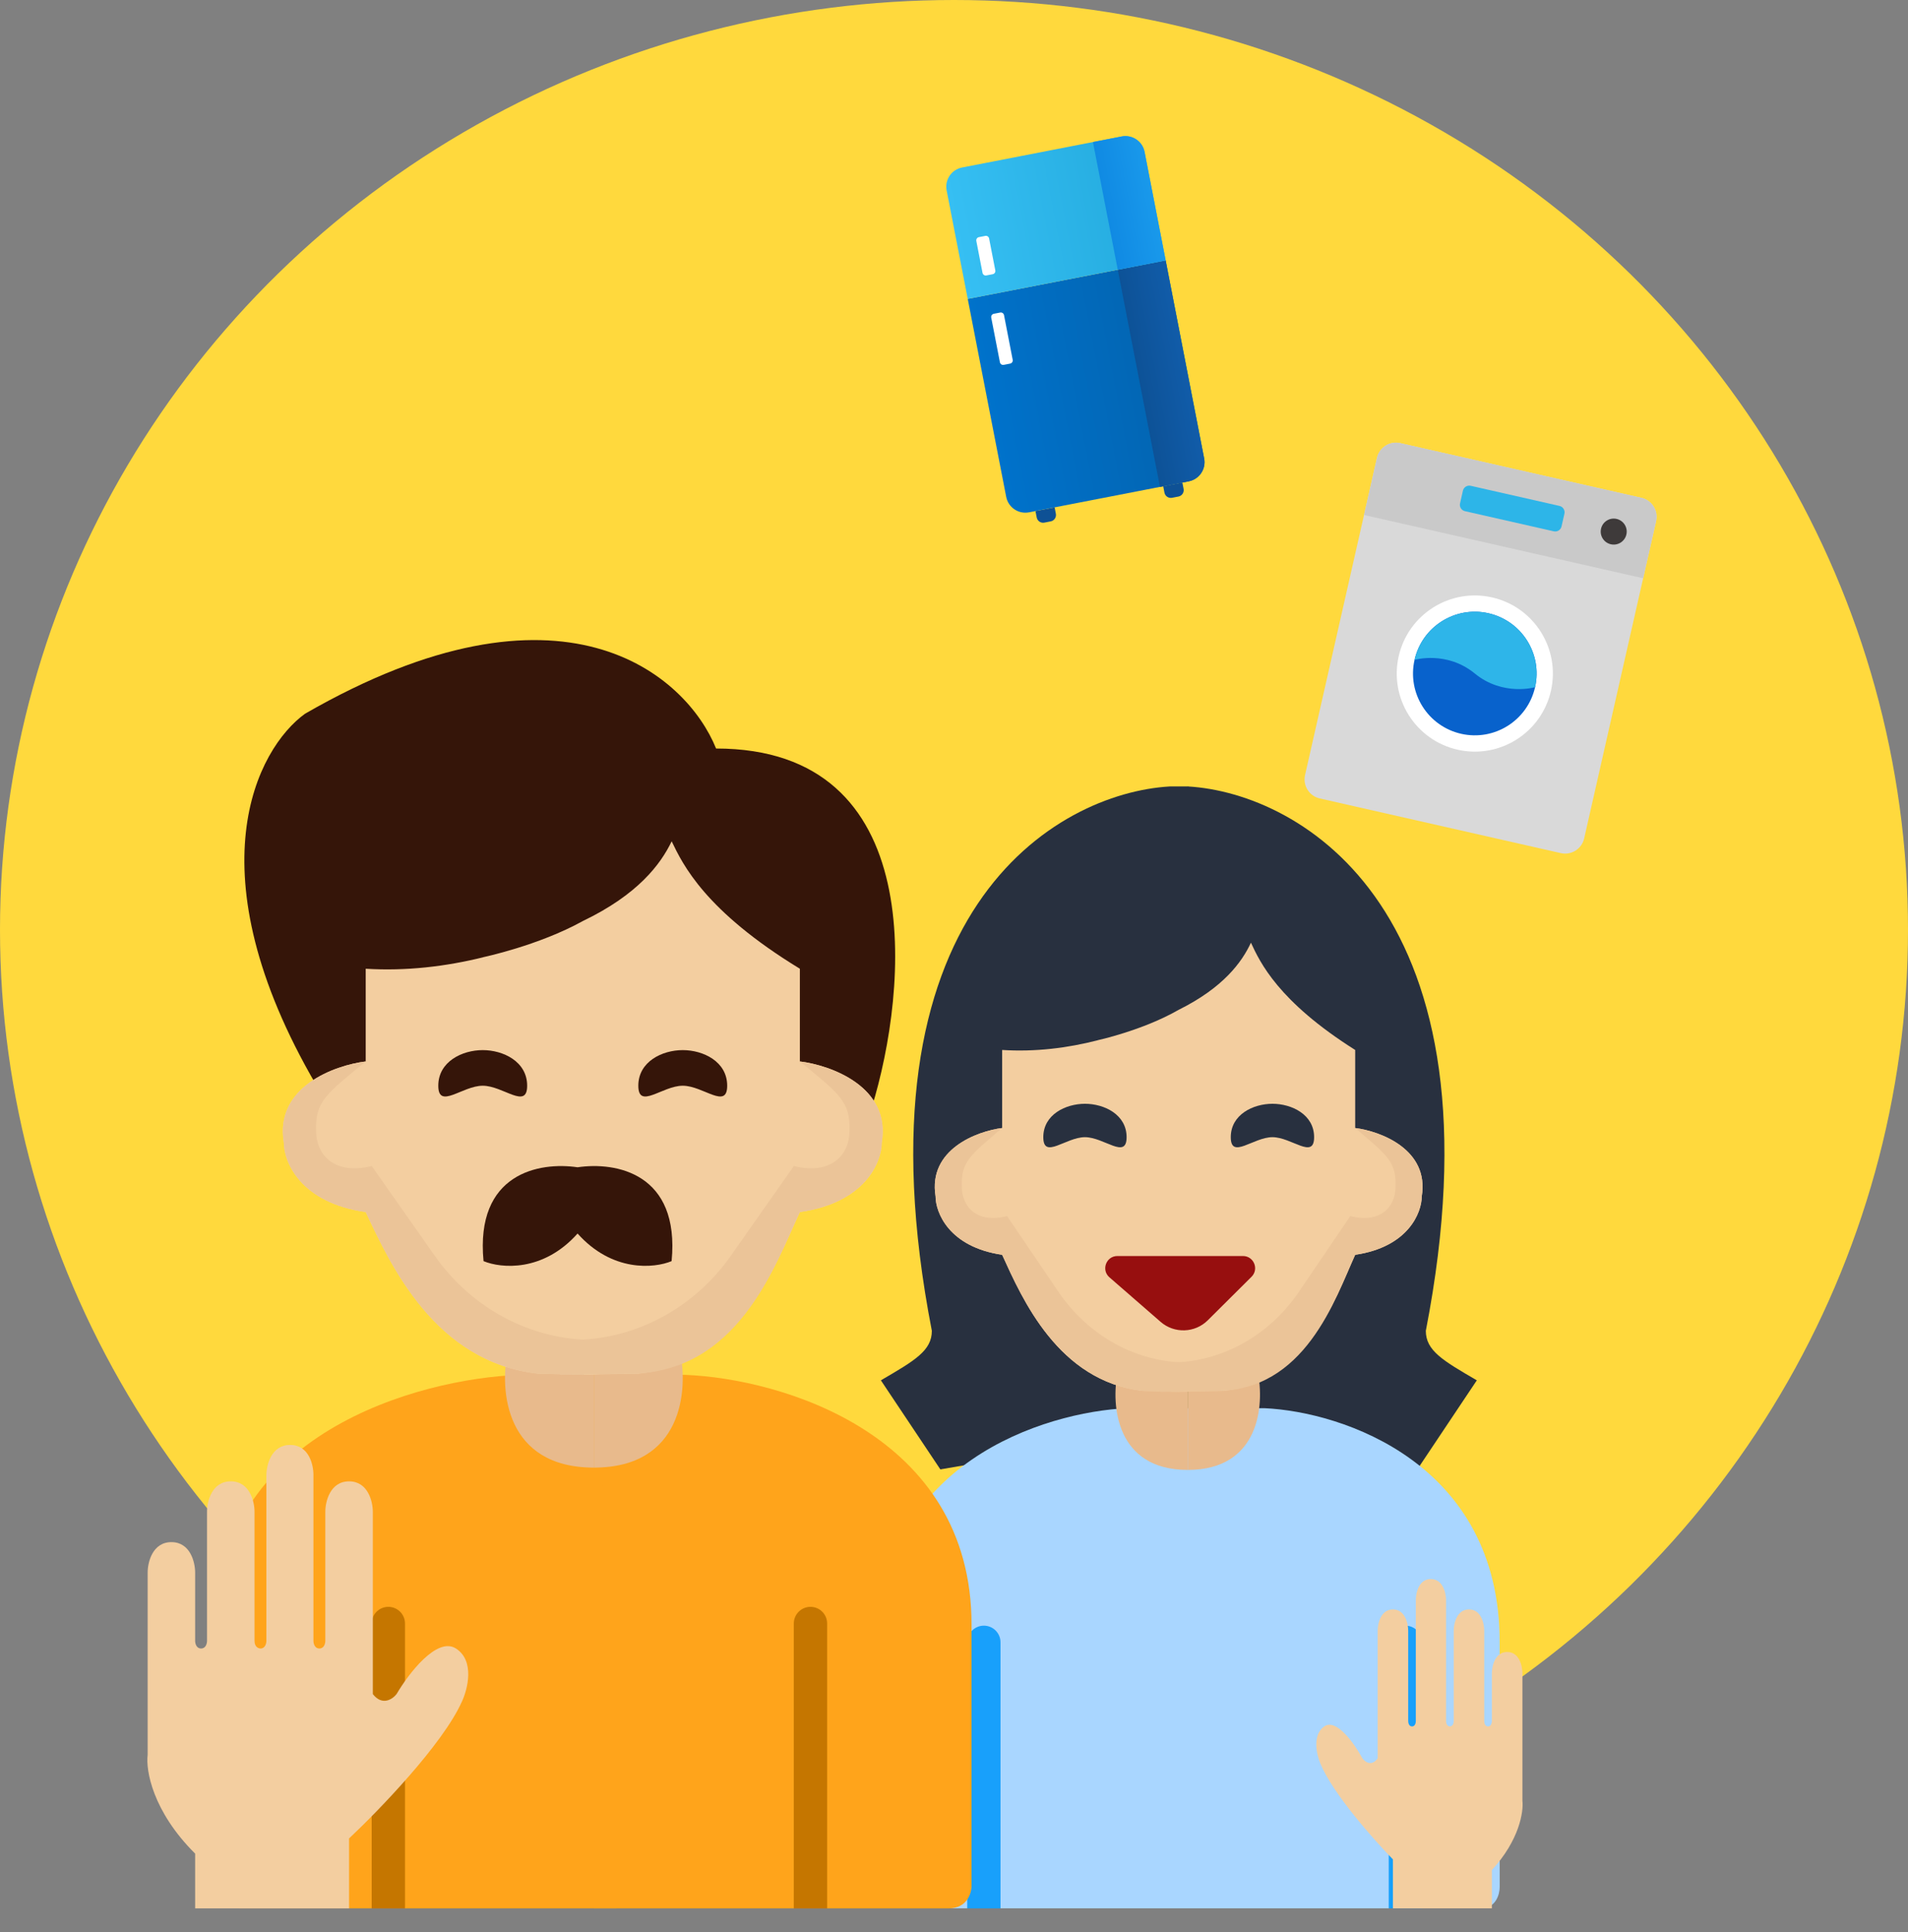 <svg width="80" height="81" viewBox="0 0 80 81" fill="none" xmlns="http://www.w3.org/2000/svg">
<rect x="0" y="0" width="80" height="81" fill="#808080" stroke="none"/>
<ellipse cx="40" cy="38.977" rx="40" ry="38.977" fill="#FFD93D"/>
<path d="M39.071 55.79C35.651 38.197 44.297 33.245 49.049 32.969H49.806C50.109 32.969 50.184 38.968 50.184 41.967L49.049 42.58V59.94L39.428 61.599L36.934 57.865C38.359 57.035 39.071 56.62 39.071 55.79Z" fill="#28303F"/>
<path d="M59.783 55.79C63.204 38.197 54.557 33.245 49.806 32.969V59.94L59.426 61.599L61.921 57.865C60.495 57.035 59.783 56.62 59.783 55.79Z" fill="#28303F"/>
<path d="M36.834 68.848C36.834 61.353 43.798 59.182 47.28 59.033H50.205L50.623 80.001H37.67C37.001 80.001 36.834 79.406 36.834 79.109V68.848Z" fill="#A9D6FF"/>
<path d="M62.88 68.848C62.88 61.353 56.303 59.182 53.014 59.033H50.252L49.857 80.001H62.091C62.722 80.001 62.88 79.406 62.88 79.109V68.848Z" fill="#A9D6FF"/>
<path d="M40.555 68.848C40.555 68.463 40.867 68.15 41.252 68.15C41.638 68.15 41.95 68.463 41.95 68.848V80.002H40.555V68.848Z" fill="#18A0FB"/>
<path d="M58.228 68.848C58.228 68.463 58.541 68.15 58.926 68.15C59.312 68.15 59.624 68.463 59.624 68.848V80.002H58.228V68.848Z" fill="#18A0FB"/>
<path d="M49.8 61.621C46.778 61.621 46.582 58.892 46.862 57.527H49.8V61.621Z" fill="#E8BA8C"/>
<path d="M49.8 61.621C52.822 61.621 53.018 58.892 52.738 57.527H49.8V61.621Z" fill="#E8BA8C"/>
<path d="M46.034 43.608C44.758 43.935 43.402 44.104 42.019 44.016V47.287C40.955 47.423 38.908 48.187 39.227 50.149C39.227 50.831 39.786 52.276 42.019 52.603C42.86 54.452 44.376 57.906 47.905 58.308L48.844 58.328C49.039 58.343 49.231 58.349 49.42 58.346C49.609 58.349 49.801 58.343 49.996 58.328L51.314 58.308C54.843 57.906 55.98 54.452 56.821 52.603C59.054 52.276 59.613 50.831 59.613 50.149C59.932 48.187 57.885 47.423 56.821 47.287V44.016C53.587 41.974 52.829 40.336 52.45 39.518C52.071 40.336 51.292 41.403 49.42 42.333C47.905 43.202 46.011 43.611 46.011 43.611L46.034 43.608Z" fill="#F3CEA0"/>
<path d="M42.224 50.979C40.947 51.306 40.33 50.58 40.33 49.751C40.293 48.696 40.663 48.446 42.019 47.287C40.955 47.423 38.908 48.187 39.227 50.15C39.227 50.831 39.786 52.276 42.019 52.603C42.86 54.452 44.376 57.906 47.905 58.308L49.42 58.347C49.615 58.362 49.61 57.122 49.799 57.119C47.656 57.119 45.641 56.016 44.374 54.148L42.224 50.979Z" fill="#EBC498"/>
<path d="M56.617 50.979C57.893 51.306 58.511 50.58 58.511 49.751C58.547 48.696 58.178 48.446 56.821 47.287C57.885 47.423 59.932 48.187 59.613 50.15C59.613 50.831 59.054 52.276 56.821 52.603C55.98 54.452 54.723 58.347 50.935 58.308L48.663 58.347C48.468 58.362 49.23 57.122 49.041 57.119C51.184 57.119 53.199 56.016 54.466 54.148L56.617 50.979Z" fill="#EBC498"/>
<path d="M52.116 52.654H46.851C46.38 52.654 46.162 53.239 46.517 53.547L48.662 55.413C49.237 55.913 50.101 55.885 50.642 55.347L52.475 53.524C52.797 53.204 52.57 52.654 52.116 52.654Z" fill="#970F0F"/>
<path d="M47.237 47.672C47.237 48.624 46.295 47.672 45.491 47.672C44.687 47.672 43.744 48.624 43.744 47.672C43.744 46.72 44.687 46.272 45.491 46.272C46.295 46.272 47.237 46.72 47.237 47.672Z" fill="#28303F"/>
<path d="M55.099 47.672C55.099 48.624 54.156 47.672 53.352 47.672C52.548 47.672 51.605 48.624 51.605 47.672C51.605 46.72 52.548 46.272 53.352 46.272C54.156 46.272 55.099 46.72 55.099 47.672Z" fill="#28303F"/>
<path d="M9.062 68.106C9.062 60.111 17.532 57.795 21.766 57.637H25.323L25.831 80.003H10.079C9.266 80.003 9.062 79.369 9.062 79.051V68.106Z" fill="#FFA41B"/>
<path d="M40.736 68.106C40.736 60.111 32.738 57.795 28.739 57.637H25.379L24.899 80.003H39.777C40.544 80.003 40.736 79.369 40.736 79.051V68.106Z" fill="#FFA41B"/>
<path d="M15.584 68.06C15.584 67.674 15.897 67.361 16.283 67.361C16.669 67.361 16.981 67.674 16.981 68.06V80.003H15.584V68.06Z" fill="#C57600"/>
<path d="M33.283 68.06C33.283 67.674 33.596 67.361 33.982 67.361C34.368 67.361 34.681 67.674 34.681 68.06V80.003H33.283V68.06Z" fill="#C57600"/>
<path d="M12.789 29.921C23.596 23.697 28.782 28.3 30.024 31.379C38.967 31.379 38.098 41.428 36.545 46.452L30.956 43.535L13.255 45.48C8.038 36.533 10.771 31.379 12.789 29.921Z" fill="#351509"/>
<path d="M24.9 61.524C21.184 61.524 20.943 58.283 21.287 56.662H24.9V61.524Z" fill="#E8BA8C"/>
<path d="M24.9 61.524C28.617 61.524 28.858 58.283 28.513 56.662H24.9V61.524Z" fill="#E8BA8C"/>
<path d="M20.272 40.127C18.703 40.515 17.035 40.716 15.334 40.611V44.497C14.026 44.659 11.508 45.565 11.9 47.897C11.901 48.706 12.588 50.423 15.334 50.811C16.369 53.008 18.232 57.111 22.573 57.588L23.728 57.612C23.967 57.63 24.203 57.637 24.436 57.633C24.668 57.637 24.904 57.63 25.144 57.612L26.765 57.588C31.105 57.111 32.503 53.008 33.538 50.811C36.284 50.423 36.971 48.706 36.971 47.897C37.364 45.565 34.846 44.659 33.538 44.497V40.611C29.559 38.185 28.628 36.24 28.162 35.268C27.696 36.24 26.738 37.507 24.436 38.612C22.573 39.644 20.244 40.13 20.244 40.13L20.272 40.127Z" fill="#F3CEA0"/>
<path d="M15.586 48.881C14.016 49.27 13.257 48.408 13.257 47.423C13.212 46.17 13.666 45.873 15.334 44.496C14.026 44.658 11.508 45.565 11.9 47.896C11.901 48.706 12.588 50.422 15.334 50.811C16.369 53.007 18.232 57.11 22.573 57.588L24.436 57.634C24.675 57.652 24.669 56.179 24.902 56.175C22.266 56.175 19.789 54.864 18.23 52.646L15.586 48.881Z" fill="#EBC498"/>
<path d="M33.286 48.881C34.855 49.27 35.615 48.408 35.615 47.423C35.66 46.17 35.206 45.873 33.538 44.496C34.846 44.658 37.364 45.565 36.971 47.896C36.971 48.706 36.284 50.422 33.538 50.811C32.503 53.007 30.957 57.634 26.299 57.588L23.504 57.634C23.265 57.652 24.203 56.179 23.97 56.175C26.605 56.175 29.083 54.864 30.641 52.646L33.286 48.881Z" fill="#EBC498"/>
<path d="M24.217 48.934C22.614 48.696 19.92 49.177 20.274 52.868C21.008 53.174 22.768 53.336 24.217 51.711C25.666 53.336 27.426 53.174 28.16 52.868C28.514 49.177 25.82 48.696 24.217 48.934Z" fill="#351509"/>
<path d="M22.103 45.515C22.103 46.531 21.098 45.515 20.24 45.515C19.383 45.515 18.377 46.531 18.377 45.515C18.377 44.5 19.383 44.022 20.24 44.022C21.098 44.022 22.103 44.5 22.103 45.515Z" fill="#351509"/>
<path d="M30.49 45.515C30.49 46.531 29.484 45.515 28.627 45.515C27.769 45.515 26.764 46.531 26.764 45.515C26.764 44.5 27.769 44.022 28.627 44.022C29.484 44.022 30.49 44.5 30.49 45.515Z" fill="#351509"/>
<path d="M14.636 77.07L14.636 80.003H8.182L8.182 77.707C6.39 75.923 6.108 74.203 6.191 73.566V65.922C6.191 65.498 6.39 64.648 7.187 64.648C7.983 64.648 8.182 65.498 8.182 65.922V68.789C8.182 68.895 8.232 69.107 8.431 69.107C8.63 69.107 8.68 68.895 8.68 68.789V63.374C8.68 62.95 8.879 62.1 9.676 62.1C10.473 62.1 10.672 62.95 10.672 63.374V68.789C10.672 69.044 10.838 69.107 10.921 69.107C11.12 69.107 11.169 68.895 11.169 68.789L11.169 61.848C11.169 61.423 11.369 60.574 12.165 60.574C12.962 60.574 13.149 61.423 13.142 61.848L13.142 68.789C13.142 68.895 13.192 69.107 13.391 69.107C13.59 69.107 13.64 68.895 13.64 68.789V63.374C13.64 62.95 13.839 62.1 14.636 62.1C15.432 62.1 15.631 62.95 15.632 63.374V71.018C16.03 71.528 16.461 71.231 16.627 71.018C17.125 70.169 18.32 68.598 19.116 69.107C19.913 69.617 19.614 70.806 19.365 71.337C18.568 73.12 15.88 75.902 14.636 77.07Z" fill="#F3CEA0"/>
<path d="M58.404 77.948L58.404 80.001H62.552L62.552 78.394C63.705 77.145 63.886 75.941 63.833 75.496V70.145C63.833 69.848 63.705 69.253 63.193 69.253C62.68 69.253 62.552 69.848 62.552 70.145V72.151C62.552 72.226 62.52 72.374 62.392 72.374C62.264 72.374 62.232 72.226 62.232 72.151V68.361C62.232 68.064 62.104 67.469 61.592 67.469C61.08 67.469 60.952 68.064 60.952 68.361V72.151C60.952 72.33 60.846 72.374 60.792 72.374C60.664 72.374 60.632 72.226 60.632 72.151V67.089C60.632 66.792 60.504 66.197 59.992 66.197C59.48 66.197 59.36 66.792 59.364 67.089V72.151C59.364 72.226 59.332 72.374 59.204 72.374C59.076 72.374 59.044 72.226 59.044 72.151V68.361C59.044 68.064 58.916 67.469 58.404 67.469C57.892 67.469 57.764 68.064 57.764 68.361V73.712C57.508 74.069 57.23 73.861 57.123 73.712C56.804 73.117 56.036 72.018 55.524 72.374C55.011 72.731 55.203 73.563 55.364 73.935C55.876 75.183 57.604 77.13 58.404 77.948Z" fill="#F3CEA0"/>
<g clip-path="url(#clip0_881_25628)">
<path d="M43.416 21.426L44.219 21.27L44.271 21.537C44.3 21.685 44.203 21.828 44.056 21.857L43.788 21.909C43.64 21.938 43.497 21.841 43.468 21.694L43.416 21.426Z" fill="#0E5195"/>
<path d="M48.772 20.385L49.575 20.229L49.627 20.496C49.655 20.644 49.559 20.787 49.411 20.816L49.143 20.868C48.995 20.897 48.852 20.8 48.824 20.652L48.772 20.385Z" fill="#0E5195"/>
<path d="M40.576 12.531L48.875 10.918L50.489 19.217C50.575 19.661 50.285 20.09 49.842 20.177L43.149 21.477C42.705 21.564 42.276 21.274 42.189 20.831L40.576 12.531Z" fill="url(#paint0_linear_881_25628)"/>
<path d="M46.867 11.31L48.875 10.92L50.488 19.22C50.575 19.663 50.285 20.093 49.841 20.179L48.636 20.413L46.867 11.31Z" fill="url(#paint1_linear_881_25628)"/>
<path d="M39.691 7.981C39.605 7.537 39.895 7.108 40.338 7.022L47.031 5.721C47.475 5.634 47.904 5.924 47.99 6.368L48.875 10.919L40.576 12.532L39.691 7.981Z" fill="url(#paint2_linear_881_25628)"/>
<path d="M45.826 5.955L47.031 5.721C47.474 5.635 47.904 5.924 47.99 6.368L48.875 10.919L46.867 11.309L45.826 5.955Z" fill="url(#paint3_linear_881_25628)"/>
<path d="M40.936 10.101C40.922 10.027 40.97 9.955 41.044 9.941L41.312 9.889C41.386 9.874 41.457 9.923 41.472 9.997L41.732 11.335C41.746 11.409 41.698 11.481 41.624 11.495L41.356 11.547C41.282 11.562 41.211 11.513 41.196 11.439L40.936 10.101Z" fill="white"/>
<path d="M41.561 13.313C41.547 13.24 41.595 13.168 41.669 13.154L41.937 13.102C42.011 13.087 42.082 13.136 42.097 13.21L42.461 15.084C42.475 15.157 42.427 15.229 42.353 15.243L42.085 15.295C42.011 15.31 41.94 15.261 41.925 15.188L41.561 13.313Z" fill="white"/>
</g>
<g clip-path="url(#clip1_881_25628)">
<path d="M57.735 19.194C57.835 18.754 58.273 18.477 58.714 18.577L68.821 20.869C69.262 20.969 69.538 21.408 69.438 21.848L66.422 35.147C66.322 35.588 65.884 35.864 65.443 35.764L55.336 33.472C54.896 33.372 54.619 32.934 54.719 32.493L57.735 19.194Z" fill="#D9D9D9"/>
<path d="M57.735 19.194C57.835 18.754 58.273 18.477 58.714 18.577L68.821 20.869C69.262 20.969 69.538 21.408 69.438 21.848L68.895 24.242L57.192 21.588L57.735 19.194Z" fill="#C9C9C9"/>
<circle cx="67.661" cy="22.285" r="0.545" transform="rotate(12.777 67.661 22.285)" fill="#3E3A3A"/>
<circle cx="61.837" cy="28.236" r="3.273" transform="rotate(12.777 61.837 28.236)" fill="white"/>
<circle cx="61.837" cy="28.235" r="2.591" transform="rotate(12.777 61.837 28.235)" fill="#0862CC"/>
<path d="M62.41 25.708C61.015 25.392 59.627 26.267 59.31 27.662C59.31 27.662 60.658 27.268 61.837 28.235C63.016 29.201 64.364 28.808 64.364 28.808C64.68 27.413 63.806 26.025 62.41 25.708Z" fill="#2EB5E9"/>
<path d="M61.338 20.571C61.371 20.424 61.517 20.332 61.664 20.365L65.388 21.209C65.535 21.243 65.627 21.389 65.594 21.536L65.473 22.068C65.44 22.215 65.294 22.307 65.147 22.273L61.423 21.429C61.276 21.396 61.184 21.25 61.218 21.103L61.338 20.571Z" fill="#2DB5E8"/>
</g>
<defs>
<linearGradient id="paint0_linear_881_25628" x1="41.461" y1="17.082" x2="49.76" y2="15.469" gradientUnits="userSpaceOnUse">
<stop stop-color="#0072CB"/>
<stop offset="1" stop-color="#0363AE"/>
</linearGradient>
<linearGradient id="paint1_linear_881_25628" x1="47.648" y1="15.326" x2="49.656" y2="14.936" gradientUnits="userSpaceOnUse">
<stop stop-color="#0D5297"/>
<stop offset="1" stop-color="#115CA9"/>
</linearGradient>
<linearGradient id="paint2_linear_881_25628" x1="40.108" y1="10.123" x2="48.407" y2="8.509" gradientUnits="userSpaceOnUse">
<stop stop-color="#36BFF3"/>
<stop offset="1" stop-color="#23AADD"/>
</linearGradient>
<linearGradient id="paint3_linear_881_25628" x1="46.347" y1="8.632" x2="48.354" y2="8.242" gradientUnits="userSpaceOnUse">
<stop stop-color="#108AE3"/>
<stop offset="1" stop-color="#1999EB"/>
</linearGradient>
<clipPath id="clip0_881_25628">
<rect width="17.455" height="17.455" fill="white" transform="translate(34.908 6.967) rotate(-11)"/>
</clipPath>
<clipPath id="clip1_881_25628">
<rect width="17.455" height="17.455" fill="white" transform="translate(55.498 16.729) rotate(12.777)"/>
</clipPath>
</defs>
</svg>
